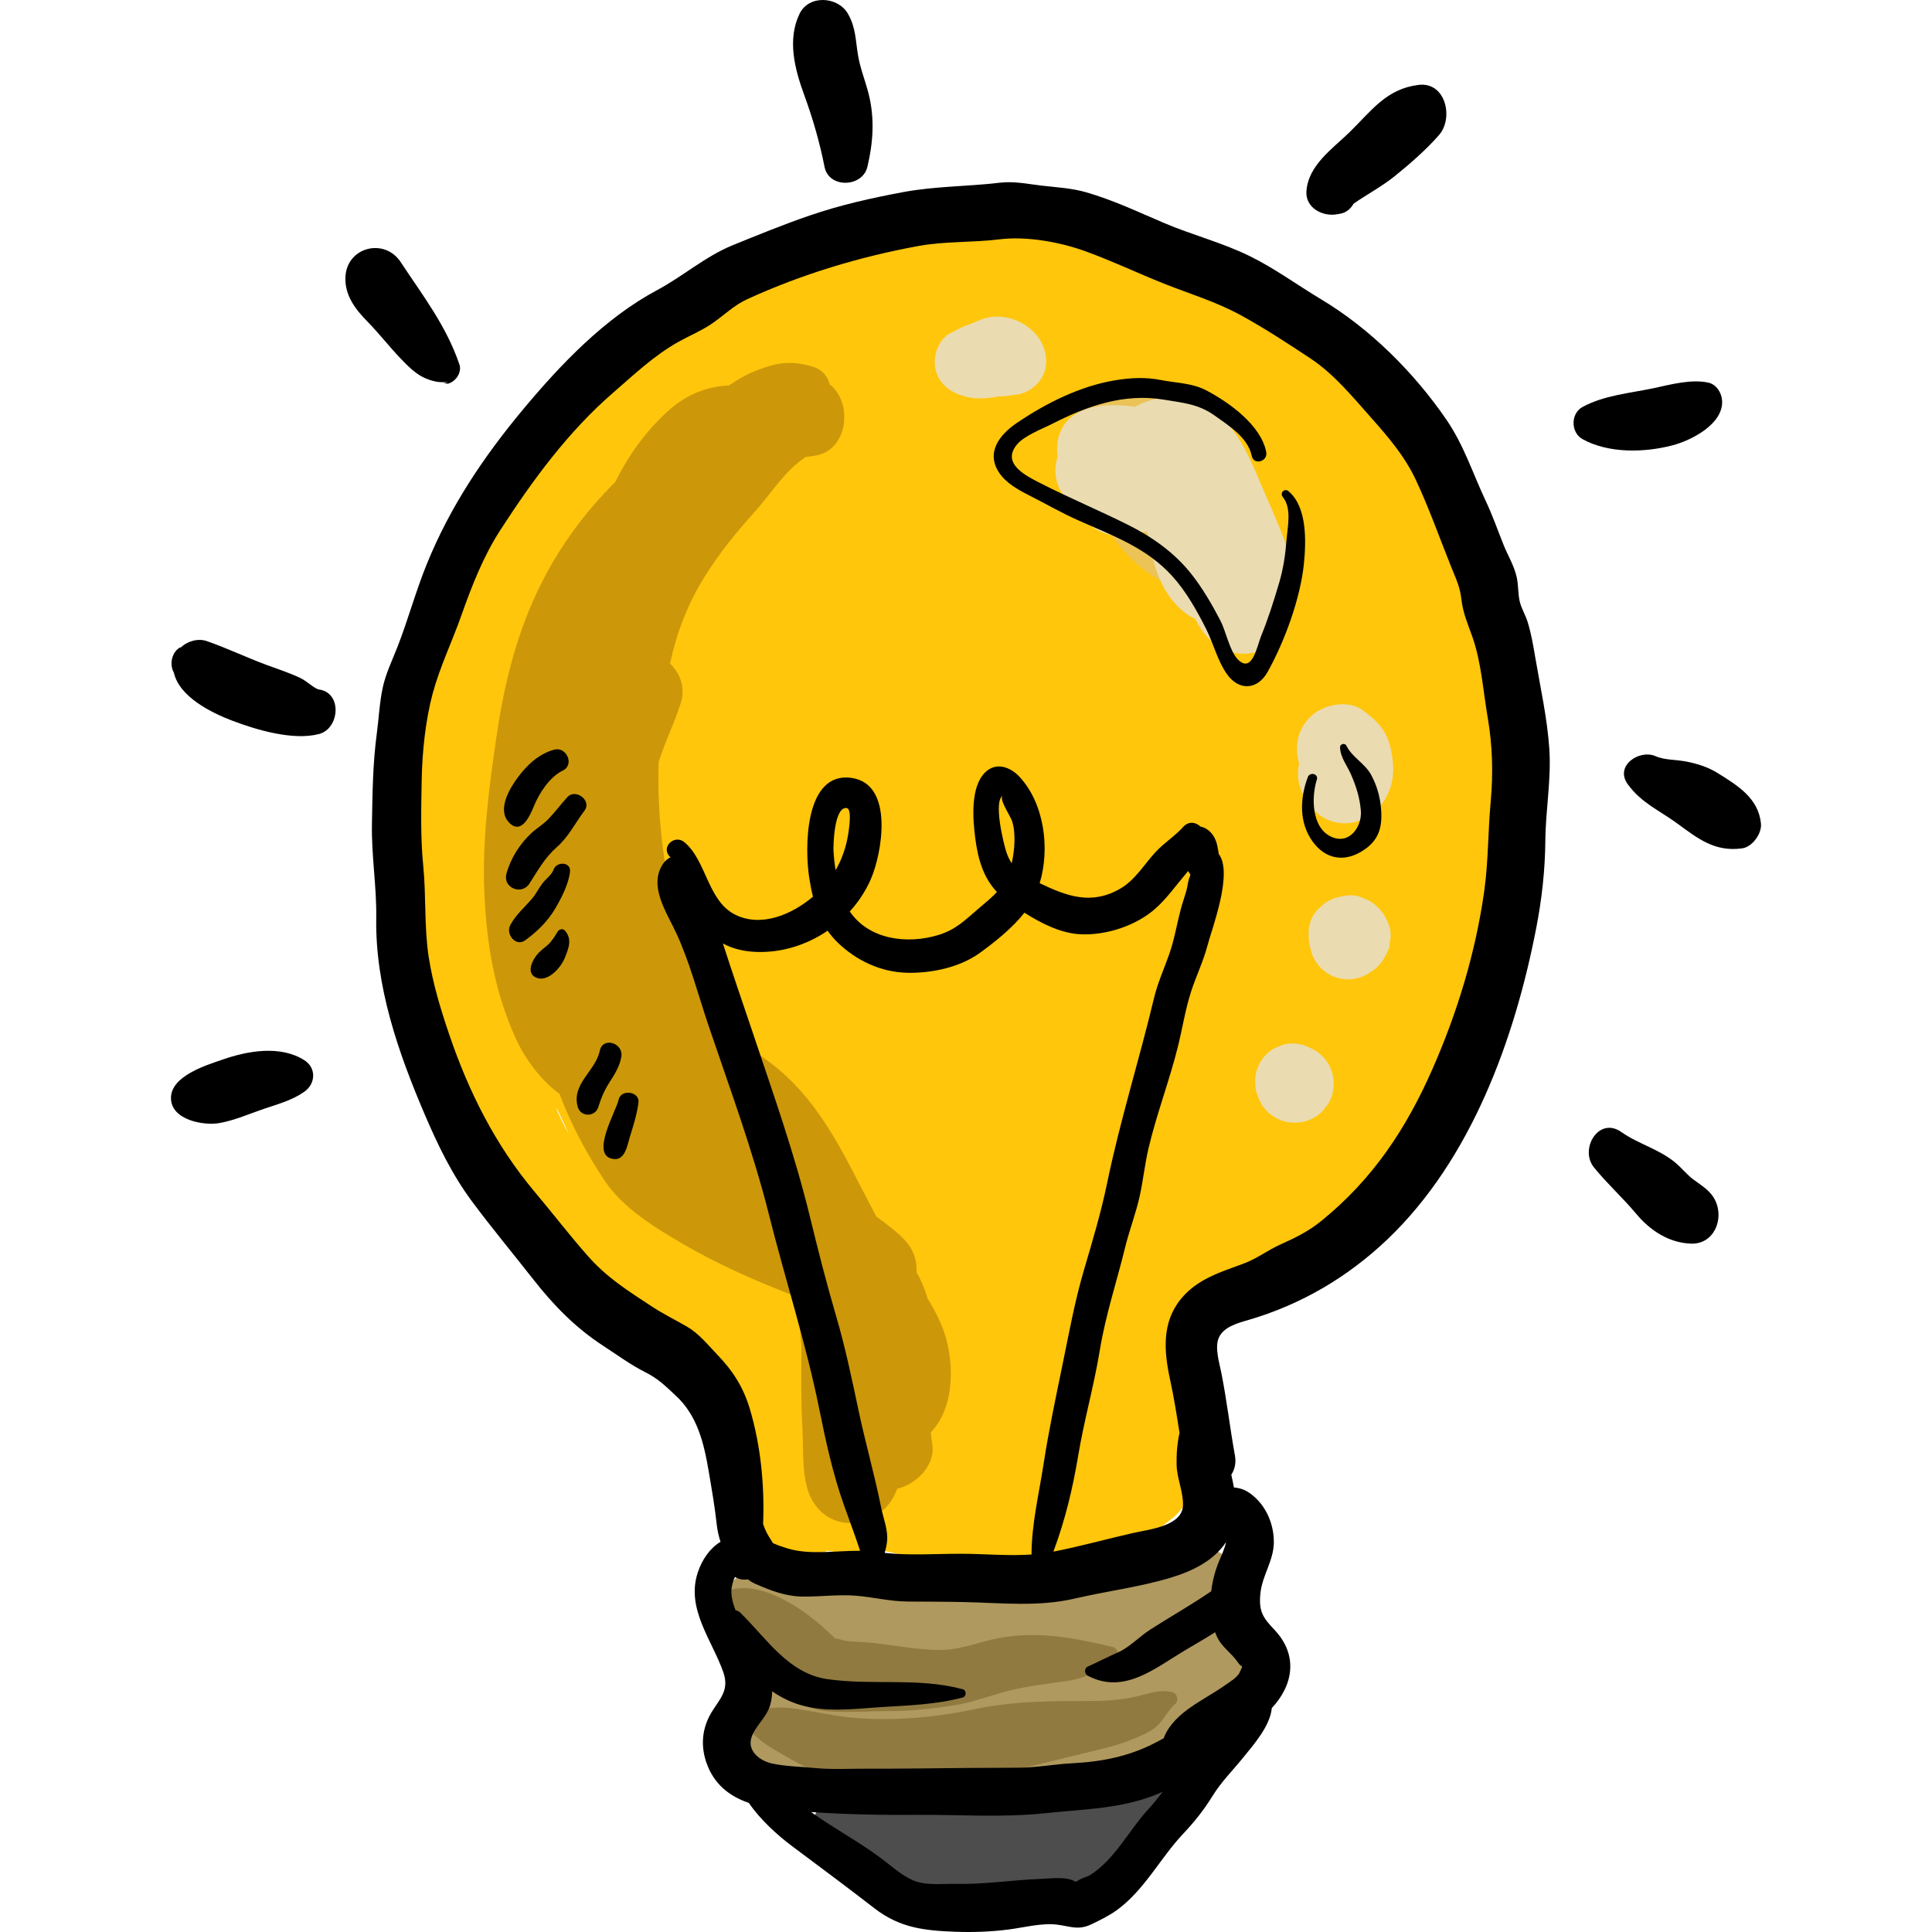 <?xml version="1.0" encoding="iso-8859-1"?>
<!-- Generator: Adobe Illustrator 19.0.0, SVG Export Plug-In . SVG Version: 6.00 Build 0)  -->
<svg version="1.1" id="Layer_1" xmlns="http://www.w3.org/2000/svg" xmlns:xlink="http://www.w3.org/1999/xlink" x="0px" y="0px"
	 viewBox="0 0 511.999 511.999" style="enable-background:new 0 0 511.999 511.999;" xml:space="preserve">
<path style="fill:#FFC60B;" d="M397.328,201.356c-0.04-10.831-1.521-21.662-2.64-32.419c-0.481-4.628-0.959-9.186-1.594-13.801
	c-0.811-5.9-2.239-10.795-4.048-16.466c-1.786-5.598-2.779-11.148-5.761-16.308c-3.102-5.369-7.421-8.391-12.351-11.937
	c-4.044-2.91-8.241-7.719-13.436-8.175c-2.731-3.584-5.491-7.148-8.103-10.77c-2.748-3.811-6.279-6.795-9.683-9.997
	c-3.929-3.696-7.849-7.571-12.422-10.481c-6.818-4.338-13.35-6.136-19.53-8.889c-7.32-3.261-15.687-3.991-23.479-5.435
	c-9.405-1.741-18.759-0.864-28.26-1.011c-9.404-0.146-19.05,1.058-27.925,4.302c-9.224,3.371-19.103,5.925-27.977,10.117
	c-4.606,2.176-8.608,5.712-12.504,8.946c-3.807,3.16-7.75,5.489-11.796,8.309c-16.19,11.288-29.592,25.729-40.454,42.085
	c-6.387,9.618-13.539,18.674-17.673,29.575c-1.42,3.744-2.817,7.485-4.08,11.288c-0.257,0.31-0.496,0.638-0.692,1.009
	c-2.312,4.361-2.919,9.394-4.454,14.051c-1.724,5.233-2.295,11.852-2.631,17.303c-0.637,10.319-0.399,20.932,0.441,31.238
	c1.675,20.534,6.106,41.381,13.977,60.428c3.75,9.076,6.972,18.2,13.288,25.897c5.548,6.76,12.528,14.26,20.006,18.83
	c3.767,2.301,7.211,4.488,11.301,6.259c4.247,1.837,9.716,3.661,13.62,6.15c-0.984-0.534,0.938,1.514,1.336,2.126
	c1.082,1.669,1.925,3.498,2.951,5.202c2.279,3.787,3.809,7.339,5.118,11.573c3.203,10.359,8.594,19.904,10.84,30.471
	c1.129,5.311,3.305,9.951,8.659,12.113c4.744,1.916,8.24,0.135,11.824-1.996c3.784,0.663,7.51,0.964,11.359,0.54
	c1.334-0.146,2.668-0.295,4.002-0.444c6.848,1.748,13.939,2.106,20.82,4.381c10.549,3.488,20.468,2.155,30.785-1.544
	c4.617-1.655,9.379-3.071,13.946-4.819c4.521-1.729,7.866-4.601,10.496-6.638c4.363-3.379,5.725-8.669,5.279-13.986
	c-0.179-2.126-1.018-4.346-1.283-6.214c-0.32-2.261,0.141-4.765,0.313-7.024c0.407-5.379,0.803-10.644,0.78-16.055
	c-0.011-2.694,0.032-5.398-0.04-8.092c-0.024-0.689-0.059-1.377-0.091-2.066c2.355-2.555,5.383-4.299,8.287-6.102
	c4.395-2.731,8.828-6.356,12.621-9.863c0.836-0.772,1.663-1.568,2.486-2.372c5.937-2.731,11.63-5.921,17.431-9.275
	c4.731-2.734,9.63-4.828,13.693-8.594c3.617-3.353,7.122-7.534,9.985-11.535c6.675-9.328,10.424-21.28,11.702-32.594
	c1.171-10.371,2.718-20.747,4.325-31.075C397.959,225.561,397.373,213.476,397.328,201.356z M134.464,185.685
	c-0.001,0.009-0.002,0.019-0.004,0.028c-0.387,1.454-0.772,2.907-1.151,4.363c0.425-2.174,0.895-4.333,1.418-6.475
	C134.63,184.297,134.543,184.991,134.464,185.685z M147.482,293.958c0.061-0.002,0.124-0.001,0.186-0.005
	c1.022,2.169,2.041,4.34,3.06,6.509C149.496,298.398,148.444,296.203,147.482,293.958z M185.518,321.822
	c-0.265-0.499-0.534-0.996-0.816-1.49c0.3-0.18,0.581-0.385,0.863-0.589c0.27,0.614,0.533,1.231,0.797,1.848
	C186.075,321.663,185.793,321.737,185.518,321.822z"/>
<path style="fill:#CC9809;" d="M246.654,379.617c6.695-6.933,6.376-19.78,2.947-28.202c-1.045-2.568-2.327-4.977-3.769-7.272
	c-0.732-2.478-1.694-4.828-2.956-6.978c0.205-3.08-0.824-6.234-3.437-8.876c-2.192-2.216-4.677-4.061-7.198-5.864
	c-0.374-0.726-0.75-1.451-1.125-2.161c-7.124-13.466-12.964-26.973-24.989-37.053c-3.525-2.956-7.421-5.283-11.298-7.645
	c-3.417-7.087-7.441-14.692-12.271-19.731c-0.845-2.679-1.628-5.423-2.368-8.24c-3.962-15.062-6.15-30.154-5.638-45.628
	c1.59-5.216,4.061-10.038,5.851-15.612c1.305-4.066-0.124-7.924-2.847-10.514c1.717-7.866,4.445-15.382,9.122-22.919
	c3.987-6.424,8.489-11.901,13.511-17.493c4.1-4.565,7.952-10.888,13.319-14.304c0.877-0.111,1.753-0.248,2.634-0.399
	c8.706-1.484,9.911-14.133,3.728-18.858c-0.494-2.073-1.936-3.927-4.479-4.686c-6.061-1.813-9.902-1.038-15.723,1.336
	c-2.229,0.91-4.372,2.191-6.447,3.617c-5.895,0.313-11.336,2.301-16.527,7.1c-5.998,5.544-10.241,11.708-13.691,18.554
	c-7.906,7.828-14.565,16.906-19.528,26.761c-6.293,12.496-9.73,26.018-11.772,39.801c-2.08,14.032-4.019,28.555-3.325,42.762
	c0.662,13.581,2.703,25.67,8.313,38.114c2.265,5.025,6.485,10.968,11.608,14.673c2.91,7.986,7.522,16.4,11.976,23.044
	c4.951,7.386,13.535,12.521,21.103,16.938c8.573,5.004,17.787,9.062,26.994,12.72c1.277,0.507,2.73,1.137,4.293,1.802
	c-0.998,3.97-0.654,8.667-0.288,12.393c0.002,0.024,0.007,0.045,0.009,0.068c-0.039,7.294-0.146,14.551,0.273,21.84
	c0.343,5.955-0.413,14.225,2.898,19.431c3.434,5.399,9.863,6.926,15.512,4.067c3.558-1.801,5.533-4.541,6.722-7.682
	c5.141-1.172,9.944-6.236,9.305-11.378C246.945,381.971,246.799,380.794,246.654,379.617z"/>
<path style="fill:#EBC356;" d="M336.143,138.364c-1.102-4.02-3.03-7.909-4.791-11.665c-1.655-3.531-3.14-7.425-6.157-10.475
	c-3.386-3.424-7.844-4.189-11.796-3.072c-1.202-2.056-2.494-4.046-4.009-5.825c-5.427-6.377-14.809-8.542-21.194-1.921
	c-1.608,1.667-2.601,3.567-3.166,5.585c-1.488,1.517-2.032,3.898-0.546,5.91c0.228,3.615,1.295,7.294,2.505,10.542
	c4.681,12.566,13.235,24.556,25.946,28.85c2.165,1.608,4.632,2.845,7.524,3.521c5.796,1.352,13.789-2.406,14.571-8.883
	C336.926,147.419,337.402,142.952,336.143,138.364z"/>
<g>
	<path style="fill:#EBDBB0;" d="M335.609,131.703c-3.265-7.401-6.044-15.904-12.316-21.378c-6.333-5.528-15.091-6.681-22.445-2.513
		c-0.012,0.007-0.022,0.014-0.034,0.021c-5.69-0.916-11.3-0.491-15.194,1.561c-4.5,2.371-5.995,7.125-5.351,11.675
		c-1.241,3.628-0.473,8.555,2.475,10.963c0.804,0.657,1.59,1.288,2.368,1.893c0.659,1.504,1.561,2.922,2.746,4.179
		c3.364,3.57,8.07,4.649,12.748,3.616c0.669-0.148,1.327-0.416,1.967-0.74c0.341,0.007,0.679,0.018,1.031,0.013
		c0.148-0.002,0.298-0.012,0.446-0.015c1.529,8.529,3.335,16.93,11.065,22.171c0.517,0.35,1.044,0.607,1.574,0.795
		c2.078,4.112,5.117,7.69,9.829,8.886c10,2.538,16.933-7.194,16.743-16.225C343.087,148.331,338.888,139.136,335.609,131.703z"/>
	<path style="fill:#EBDBB0;" d="M368.269,197.288c-1.229-4.269-3.709-6.546-7.12-9.061c-3.696-2.725-9.606-1.66-12.933,0.911
		c-3.765,2.909-5.262,7.61-4.173,12.239c0.069,0.297,0.142,0.584,0.217,0.872c-0.606,3.056-0.27,6.081,1.458,9.068
		c0.53,0.916,1.244,1.768,1.905,2.597c0.079,0.105,0.158,0.21,0.24,0.311c0.135,0.174,0.171,0.213,0.105,0.118
		c0.201,0.241,0.403,0.483,0.625,0.705c2.664,2.675,6.966,3.768,10.617,2.768c6.31-1.727,10.13-7.75,10.006-14.172
		C369.177,201.524,368.858,199.334,368.269,197.288z"/>
	<path style="fill:#EBDBB0;" d="M264.49,83.9c-3.011-0.06-4.734,0.935-7.319,1.946c-0.444,0.16-1.54,0.564-1.749,0.653
		c-1.165,0.492-2.208,1.143-3.352,1.676c-3.198,1.487-4.713,5.712-4.281,8.934c0.497,3.697,2.99,6.209,6.422,7.454
		c1.762,0.639,3.63,1.078,5.508,1.024c0.79-0.022,3.424-0.105,4.89-0.579c0.484,0.036,0.917,0.049,1.411,0.015
		c0.915-0.122,1.829-0.246,2.743-0.368c-0.259,0.019-0.47,0.034-0.657,0.048c0.878-0.106,1.787-0.126,2.628-0.394
		c3.713-1.179,6.549-4.555,6.516-8.559C277.19,88.997,270.986,84.03,264.49,83.9z"/>
	<path style="fill:#EBDBB0;" d="M367.609,244.047c-0.957-2.267-2.386-3.777-4.434-5.183c-0.061-0.042-0.124-0.085-0.185-0.127
		c-0.856-0.361-1.71-0.722-2.566-1.083c-1.428-0.447-2.856-0.512-4.283-0.192c-1.995,0.268-4.514,1.111-5.931,2.696
		c-1.887,1.405-3.029,3.507-3.343,5.849c-0.098,0.73-0.112,1.416-0.047,2.072c-0.004,1.264,0.187,2.564,0.596,3.733
		c0.106,0.474,0.238,0.946,0.438,1.42c1.581,3.747,5.196,6.28,9.314,6.308c2.023,0.014,4.008-0.631,5.717-1.682
		c2.674-1.643,4.186-3.798,5.272-6.754c0.129-0.96,0.258-1.921,0.387-2.881C368.598,246.73,368.287,245.338,367.609,244.047z"/>
	<path style="fill:#EBDBB0;" d="M353.084,284.442c-0.492-1.753-1.378-3.275-2.66-4.565c-0.976-0.969-2.083-1.71-3.323-2.228
		c-1.409-0.717-2.91-1.099-4.514-1.104c-1.371-0.052-2.651,0.234-3.838,0.858c-1.235,0.401-2.304,1.089-3.206,2.06
		c-1.235,1.243-2.088,2.708-2.561,4.396c-0.512,1.759-0.504,3.833-0.013,5.598c0.286,1.026,0.783,1.979,1.208,2.957
		c0.919,1.555,2.156,2.792,3.711,3.711c1.614,0.936,3.355,1.407,5.222,1.413c1.867-0.006,3.608-0.477,5.222-1.413
		c1.205-0.65,2.173-1.538,2.903-2.665c0.915-0.999,1.531-2.172,1.852-3.518C353.577,288.108,353.577,286.276,353.084,284.442z"/>
</g>
<path style="fill:#B0995E;" d="M325.159,432.091c0.651-0.517,1.324-1.081,1.717-1.504c2.513-2.707,4.175-6.98,2.819-10.666
	c-1.987-5.398-6.377-10.241-12.614-10.241c-5.608,0-9.284,3.399-13.435,6.582c-0.609,0.466-1.232,0.924-1.852,1.384
	c-4.155-0.477-8.054-1.299-12.285-0.831c-3.908,0.433-7.637,1.46-11.458,2.331c-4.099,0.933-6.497,1.534-10.568,1.144
	c-4.226-0.405-8.487,0.101-12.657,0.815c-4.075,0.697-8.038,1.812-12.189,2.002c-4.4,0.202-8.669-0.624-13.027-1.089
	c-4.399-0.47-8.677-0.537-13.094-0.339c-1.211,0.054-2.634,0.174-3.97,0.247c-2.054-1.476-4.518-2.697-6.805-4.22
	c-8.981-5.978-17.465,5.367-13.583,13.583c1.664,3.522,4.142,5.781,7.053,7.243c0.652,1.766,1.833,3.284,3.578,4.232
	c0.351,0.315,0.705,0.631,1.062,0.945c-2.74,2.77-4.401,7.117-4.157,11.08c-0.02,0.055-0.042,0.104-0.061,0.16
	c-0.983,2.87-1.69,6.075-1.467,9.094c0.547,7.383,7.784,11.976,14.568,8.36c2.154-1.148,3.371-2.599,4.28-4.306
	c0.496,0.106,0.889,0.184,0.971,0.201c3.295,0.702,6.678,0.906,10.036,0.951c5.892,0.079,11.648,0.803,17.522,1.096
	c4.991,0.248,10.088,0.045,15.032-0.81c0.261,0.109,0.536,0.199,0.831,0.253c9.412,1.734,17.862,4.7,27.694,2.849
	c6.712-1.264,15.244-4.507,21.689-9.146c0.174,0.038,0.34,0.091,0.52,0.117c14.44,2.027,18.041-11.987,18.285-23.277
	C329.679,436.419,327.812,433.645,325.159,432.091z"/>
<g>
	<path style="fill:#917A40;" d="M294.81,436.451c-10.086-2.381-19.73-4.316-30.183-2.331c-5.492,1.043-10.193,3.239-15.92,3.139
		c-6.128-0.107-12.033-1.337-18.092-1.949c-2.056-0.208-4.155-0.158-6.195-0.426c-0.459-0.06-2.398-0.619-3.205-0.722
		c-0.452-0.49-1.198-1.192-1.324-1.311c-3.747-3.581-8.2-6.969-12.863-9.268c-3.794-1.869-8.097-3.259-12.356-2.515
		c-4.844,0.846-9.433,5.775-6.383,10.85c1.606,2.672,4.621,4.115,7.145,5.751c3.637,2.359,7.303,5.098,10.334,8.209
		c4.422,4.539,7.529,7.214,14.033,7.655c5.36,0.363,10.754-0.093,16.131-0.082c5.511,0.011,11.248-0.644,16.689-1.481
		c5.252-0.807,9.766-2.658,14.863-3.939c4.92-1.236,10.371-1.854,15.406-2.573c4.996-0.713,8.105-2.806,12.417-5.224
		C296.824,439.381,296.546,436.862,294.81,436.451z"/>
	<path style="fill:#917A40;" d="M310.645,448.422c-3.079-0.697-5.585,0.177-8.535,0.929c-3.993,1.018-8.3,1.42-12.406,1.429
		c-10.567,0.024-20.832-0.065-31.244,2.141c-10.67,2.26-21.969,3.268-32.869,2.247c-4.748-0.445-9.37-1.535-14.051-2.256
		c-3.728-0.574-9.056-0.837-12.18,1.517c-1.462,1.102-1.66,2.678-0.531,4.116c2.667,3.397,7.234,5.566,10.908,7.74
		c4.878,2.886,10.255,4.617,15.803,5.636c11.327,2.08,23.214,1.084,34.485-1.017c10.504-1.959,21.004-4.835,31.415-7.291
		c4.455-1.051,9.169-2.58,13.208-4.78c3.512-1.914,4.126-4.879,6.82-7.297C312.491,450.615,311.977,448.723,310.645,448.422z"/>
</g>
<path style="fill:#4D4D4D;" d="M301.438,469.31c-3.558-0.28-6.035,1.764-8.544,3.386c-3.138,0.497-5.975,1.761-9.04,2.586
	c-2.767,0.745-5.618,1.116-8.426,1.68c-9.915-0.961-19.093-5.722-29.407-4.671c-4.402,0.448-7.7,2.83-9.023,6.347
	c-2.976-0.002-5.848-0.784-8.81-1.128c-0.446-0.217-0.89-0.434-1.328-0.652c-6.708-3.339-13.927,3.443-10.29,10.29
	c1.474,2.774,3.505,3.84,6.221,5.131c0.678,0.321,1.338,0.539,1.98,0.679c9.506,5.164,20.189,9.606,30.925,8.409
	c4.473-0.499,8.927-1.311,13.365-2.186c0.255,1.343,1.059,2.607,2.231,3.346c5.445,3.438,11.654,1.262,16.921-1.477
	c2.43-1.263,4.914-2.637,6.998-4.434c1.104-0.952,2.103-1.977,2.953-3.182c0.654-0.716,1.103-1.551,1.362-2.497
	c1.136,0.102,2.275,0.105,3.528-0.294c5.63-1.792,7.344-6.961,7.411-12.304C310.532,473.179,306.262,469.69,301.438,469.31z"/>
<path d="M406.865,174.238c-0.539-3.176-1.082-6.389-2.046-9.47c-0.531-1.699-1.501-3.311-1.979-4.999
	c-0.614-2.173-0.388-4.482-0.88-6.736c-0.683-3.13-2.346-5.752-3.517-8.686c-1.553-3.884-2.886-7.717-4.679-11.525
	c-3.471-7.37-5.821-14.863-10.481-21.652c-8.54-12.441-20.214-24.092-33.115-31.814c-6.403-3.833-12.277-8.196-19.024-11.507
	c-7.312-3.588-15.188-5.571-22.667-8.757c-6.736-2.87-13.566-6.109-20.619-8.132c-3.829-1.098-7.611-1.29-11.534-1.736
	c-3.926-0.446-7.47-1.264-11.422-0.796c-8.561,1.016-17.094,0.898-25.607,2.492c-8.48,1.587-16.593,3.403-24.77,6.211
	c-6.841,2.351-13.581,5.097-20.278,7.826c-7.403,3.017-13.169,8.227-20.16,11.961c-13.787,7.365-25.521,19.651-35.43,31.539
	c-10.56,12.668-19.422,25.896-25.62,41.2c-2.886,7.125-4.883,14.563-7.676,21.719c-1.384,3.545-3.077,6.99-3.901,10.728
	c-0.878,3.989-1.053,8.169-1.593,12.212c-1.089,8.185-1.149,15.867-1.298,24.102c-0.152,8.35,1.268,16.523,1.139,24.846
	c-0.279,18.129,5.802,35.589,12.864,52.105c3.508,8.203,7.278,15.992,12.627,23.172c5.167,6.937,10.723,13.614,16.06,20.423
	c5.478,6.992,11.229,12.897,18.688,17.746c3.622,2.354,7.195,4.99,11.046,6.931c3.489,1.759,5.216,3.551,8.05,6.168
	c5.752,5.311,7.491,12.505,8.783,20.165c0.787,4.668,1.626,9.407,2.126,14.112c0.167,1.576,0.54,3.058,0.988,4.512
	c-2.73,1.635-4.872,4.646-6.018,8.117c-3.162,9.572,3.7,17.797,6.747,26.377c2.025,5.702-2.021,7.842-4.11,12.629
	c-1.61,3.689-1.671,7.619-0.341,11.427c2.041,5.843,6.248,8.932,11.228,10.637c3.077,4.515,7.736,8.674,11.437,11.44
	c7.319,5.47,14.612,10.884,21.83,16.476c6.712,5.198,13.172,5.928,21.472,6.235c4.744,0.175,9.448,0,14.152-0.605
	c3.963-0.51,8.747-1.783,12.762-1.288c3.466,0.427,5.63,1.587,9.111-0.077c2.318-1.108,4.779-2.309,6.84-3.818
	c7.261-5.316,11.366-13.642,17.408-20.074c3.08-3.279,5.542-6.346,7.903-10.161c2.354-3.805,5.351-6.738,8.143-10.192
	c2.73-3.376,7.099-8.309,7.539-13.063c5.652-6.043,7.082-13.995,0.704-20.739c-3.091-3.268-4.214-4.886-3.722-9.711
	c0.48-4.705,3.536-8.647,3.555-13.498c0.018-4.478-1.764-9-5.11-11.994c-2.03-1.817-3.611-2.367-5.463-2.514
	c-0.208-1.13-0.453-2.258-0.699-3.388c0.891-1.367,1.325-3.085,0.965-5.074c-1.332-7.339-2.152-14.679-3.629-22.031
	c-0.51-2.535-1.761-6.605-0.665-9.149c1.262-2.933,4.998-3.913,7.779-4.722c13.957-4.064,26.391-11.355,36.918-21.39
	c22.207-21.17,33.743-53.07,39.453-82.559c1.481-7.649,2.338-15.342,2.402-23.118c0.068-8.165,1.614-16.221,1.048-24.421
	C410.018,190.264,408.219,182.217,406.865,174.238z M304.208,479.584c-5.087,5.565-8.694,13.026-15.158,17.23
	c-0.995,0.647-2.278,0.806-3.236,1.489c-0.275,0.133-0.543,0.279-0.815,0.419c-2.027-1.55-6.888-0.882-9.078-0.8
	c-7.651,0.282-15.029,1.491-22.739,1.328c-3.744-0.08-7.896,0.533-11.388-1.025c-3.139-1.401-5.789-3.917-8.526-5.943
	c-5.869-4.346-12.381-7.792-18.313-12.069c9.347,0.637,18.628,0.816,28.099,0.744c11.107-0.084,22.654,0.753,33.686-0.42
	c10.434-1.109,20.97-1.145,30.761-5.418c0.22-0.095,0.438-0.205,0.658-0.302C306.908,476.445,305.613,478.047,304.208,479.584z
	 M324.916,408.659c-0.332,1.611-1.069,3.215-1.812,4.97c-1.042,2.465-1.787,5.238-2.126,8.072
	c-5.214,3.582-10.809,6.725-16.091,10.116c-3.105,1.994-5.47,4.711-8.75,6.151c-2.644,1.161-5.171,2.479-7.908,3.712
	c-0.944,0.426-0.857,1.93,0,2.382c9.643,5.087,17.716-1.892,25.908-6.772c2.508-1.494,5.238-3.051,7.891-4.731
	c0.094,0.259,0.186,0.519,0.292,0.773c1.342,3.208,3.933,4.526,5.742,7.245c1.152,1.73,1.587,0.125,0.448,2.647
	c-0.609,1.347-2.879,2.68-3.983,3.464c-5.46,3.878-13.066,6.897-15.938,13.436c-0.077,0.174-0.126,0.347-0.179,0.519
	c-0.388,0.208-0.78,0.417-1.164,0.629c-7.439,4.093-14.805,5.582-23.217,6.02c-4.634,0.241-9.124,1.118-13.784,1.164
	c-4.531,0.045-9.062,0.027-13.593,0.067c-9.066,0.08-18.132,0.224-27.199,0.197c-4.486-0.013-9.121,0.255-13.586-0.184
	c-3.594-0.353-7.877-0.419-11.349-1.209c-3.206-0.729-6.476-3.295-5.396-6.801c0.937-3.037,4.008-5.337,4.96-8.603
	c0.379-1.299,0.541-2.527,0.551-3.708c2.52,1.75,5.344,3.095,8.415,3.877c6.659,1.699,13.699,0.723,20.452,0.306
	c7.192-0.445,14.593-0.67,21.592-2.535c1.094-0.292,1.095-1.925,0-2.216c-11.917-3.177-23.965-0.913-35.934-2.68
	c-10.303-1.522-16.049-10.853-23.005-17.62c-0.383-0.372-0.799-0.553-1.203-0.586c-0.882-2.207-1.408-4.48-0.969-6.5
	c0.204-0.942,0.48-1.704,0.815-2.351c0.985,0.618,2.238,0.849,3.377,0.633c0.662,0.493,1.357,0.911,2.088,1.23
	c3.837,1.675,7.783,3.212,12.011,3.321c4.826,0.124,9.699-0.605,14.518-0.218c4.699,0.378,9.049,1.52,13.806,1.548
	c4.972,0.029,9.949,0.032,14.921,0.139c9.891,0.214,19.616,1.332,29.369-0.942c8.463-1.973,17.336-3.056,25.647-5.605
	C316.213,416.276,321.746,413.499,324.916,408.659z M221.988,249.774c4.938,4.784,11.389,7.826,18.289,8.016
	c6.54,0.18,14.099-1.417,19.434-5.29c3.882-2.817,8.555-6.528,11.773-10.623c4.56,2.892,9.718,5.477,14.878,5.717
	c6.811,0.315,14.717-2.269,19.823-6.801c3.07-2.725,5.497-6.206,8.154-9.321c0.185-0.217,0.364-0.432,0.541-0.646
	c0.172,0.32,0.36,0.623,0.565,0.902c0,0.173-0.038,0.383-0.153,0.633c-0.467,1.012-0.536,2.414-0.842,3.517
	c-0.473,1.706-1.086,3.37-1.537,5.081c-1.044,3.967-1.695,8.049-3.065,11.93c-1.409,3.993-3.066,7.592-4.057,11.744
	c-3.923,16.426-8.993,32.414-12.396,48.914c-1.56,7.564-3.862,15.326-6.053,22.732c-2.533,8.568-4.024,16.923-5.821,25.649
	c-1.784,8.667-3.597,17.176-4.947,25.94c-1.211,7.863-3.209,16.12-3.21,24.094c-6.255,0.432-12.645-0.204-18.867-0.199
	c-6.682,0.006-13.413,0.501-20.044-0.228c0.291-1.043,0.529-2.087,0.633-3.122c0.299-2.962-0.996-6.007-1.573-8.901
	c-1.71-8.587-4.15-17.037-5.967-25.612c-1.819-8.587-3.53-16.851-6.013-25.291c-2.557-8.692-4.773-17.468-6.919-26.268
	c-4.067-16.679-9.816-32.815-15.26-49.076c-2.592-7.743-5.286-15.448-7.77-23.225c2.572,1.382,5.491,2.096,8.735,2.226
	c6.798,0.271,13.462-1.839,19.009-5.619C220.095,247.738,220.967,248.786,221.988,249.774z M224.387,214.144
	c1.687,0.234,0.337,7.453,0.074,8.627c-0.621,2.783-1.611,5.411-3.016,7.832c-0.267-1.611-0.448-3.221-0.549-4.765
	C220.774,223.935,221.081,213.686,224.387,214.144z M268.188,217.539c1.015,3.013,0.763,7.583-0.075,11.24
	c-0.556-0.835-1.032-1.794-1.421-2.972c-0.74-2.245-3.542-13.666-0.866-15.011C264.487,211.468,267.707,216.11,268.188,217.539z
	 M395.038,212.629c-0.724,7.906-0.603,15.821-1.723,23.689c-2.315,16.247-7.084,31.926-13.675,46.931
	c-6.98,15.888-15.839,29.229-29.394,40.244c-3.503,2.846-6.868,4.489-10.942,6.317c-3.348,1.502-6.221,3.754-9.671,5.03
	c-6.181,2.285-12.362,4.09-16.705,9.432c-5.094,6.266-4.46,13.881-2.85,21.296c1.031,4.744,1.776,9.443,2.51,14.159
	c-0.616,2.751-0.832,5.598-0.776,8.408c0.073,3.625,1.747,7.085,1.699,10.658c-0.077,5.637-8.85,6.472-13.213,7.46
	c-7.015,1.591-14.085,3.577-21.134,4.943c3.124-8.411,5.11-16.663,6.595-25.586c1.555-9.338,4.168-18.4,5.691-27.725
	c1.524-9.337,4.494-18.213,6.741-27.381c1.118-4.566,2.838-8.96,3.849-13.553c0.924-4.195,1.35-8.484,2.334-12.668
	c2.147-9.122,5.581-17.973,7.831-27.118c1.163-4.721,1.93-9.697,3.426-14.325c1.369-4.235,3.299-8.132,4.419-12.477
	c1.017-3.949,6.828-19.003,2.929-24.044c-0.08-0.674-0.237-1.396-0.348-2.018c-0.335-1.868-1.303-3.682-2.979-4.674
	c-0.476-0.281-0.988-0.471-1.517-0.583c-1.232-1.17-3.131-1.509-4.572,0.095c-2.264,2.52-5.18,4.29-7.486,6.833
	c-2.887,3.183-5.337,7.283-9.114,9.481c-7.749,4.512-14.206,2.047-21.438-1.398c2.836-9.335,1.131-21.333-5.419-28.27
	c-2.448-2.592-6.207-3.901-9.046-1.077c-3.963,3.942-3.248,12.512-2.6,17.455c0.731,5.59,2.152,10.404,5.736,14.227
	c-1.46,1.567-3.155,2.931-4.83,4.36c-3.565,3.043-5.991,5.588-10.62,7.015c-8.365,2.58-18.518,1.221-23.536-6.224
	c2.259-2.491,4.149-5.326,5.524-8.444c3.039-6.894,6.295-25.308-5.033-26.936c-12.715-1.827-12.401,19.139-11.248,26.437
	c0.271,1.72,0.59,3.401,0.996,5.031c-5.671,4.786-13.76,8.185-20.618,4.767c-7.314-3.647-7.571-14.271-13.452-19.203
	c-2.634-2.209-6.379,1.36-3.837,3.836c0.057,0.055,0.097,0.118,0.151,0.174c-0.739,0.346-1.412,0.891-1.925,1.635
	c-4.054,5.894,0.951,13.004,3.492,18.523c3.567,7.743,5.809,16.454,8.547,24.543c5.608,16.561,11.726,33.051,15.985,50.026
	c4.32,17.219,9.844,34.171,13.341,51.554c1.696,8.429,3.608,17.167,6.483,25.273c1.496,4.217,2.992,8.147,4.326,12.219
	c-6.479-0.058-13.281,1.178-19.244-0.63c-1.185-0.359-2.547-0.82-3.658-1.316c-0.064-0.021-0.111-0.036-0.165-0.054
	c-0.42-0.674-0.84-1.349-1.261-2.023c-0.616-1.064-1.056-2.08-1.384-3.103c0.423-10.267-0.656-20.825-3.488-30.383
	c-1.75-5.905-4.532-10.191-8.767-14.595c-2.547-2.648-4.724-5.448-7.968-7.331c-3.133-1.82-6.19-3.293-9.251-5.306
	c-6.302-4.143-11.813-7.562-16.893-13.301c-4.885-5.518-9.38-11.394-14.127-17.034c-10.424-12.384-17.52-26.535-22.721-41.848
	c-2.255-6.638-4.334-13.512-5.406-20.452c-1.217-7.882-0.647-16.205-1.449-24.204c-0.746-7.447-0.541-15.436-0.4-22.927
	c0.137-7.254,1.013-15.648,2.899-22.654c1.889-7.02,5.202-13.897,7.626-20.773c2.766-7.845,5.847-15.692,10.376-22.676
	c8.557-13.196,17.902-25.964,29.871-36.333c5.591-4.845,10.854-9.873,17.348-13.489c2.887-1.607,5.991-2.881,8.726-4.74
	c3.277-2.226,5.836-4.883,9.49-6.55c14.439-6.594,29.573-11.162,45.141-14.035c7.163-1.322,14.399-0.902,21.621-1.79
	c7.239-0.891,16.031,0.703,22.886,3.192c7.007,2.546,13.741,5.762,20.661,8.52c6.975,2.78,13.861,4.802,20.487,8.433
	c6.273,3.436,12.495,7.509,18.459,11.465c6.177,4.096,11.107,10.141,15.986,15.63c4.587,5.161,8.947,10.251,11.905,16.569
	c3.497,7.47,6.29,15.397,9.352,23.035c1.307,3.257,2.295,5.123,2.703,8.614c0.433,3.711,1.701,6.461,2.911,9.909
	c2.352,6.698,2.841,14.333,4.042,21.316C395.547,197.659,395.736,205.002,395.038,212.629z"/>
<path d="M80.667,280.974c-6.329-4.027-14.937-2.527-21.672-0.178c-4.14,1.444-13.738,4.281-13.686,10.232
	c0.051,5.851,8.757,7.336,12.885,6.59c4.088-0.738,8.077-2.531,12.006-3.851c3.641-1.224,7.303-2.22,10.467-4.455
	C83.642,287.209,83.895,283.028,80.667,280.974z"/>
<path d="M84.564,182.726c-1.171-0.168-3.269-2.212-4.75-2.938c-2.963-1.451-6.197-2.467-9.287-3.617
	c-5.303-1.972-10.443-4.446-15.782-6.293c-2.322-0.803-5.277,0.098-6.939,1.834c0.029-0.077,0.059-0.154,0.088-0.231
	c-2.359,1.165-3.085,4.555-1.828,6.738c1.431,6.474,9.979,10.677,15.545,12.791c6.36,2.417,16.101,5.314,22.952,3.509
	C89.996,193.087,90.771,183.615,84.564,182.726z"/>
<path d="M115.859,101.185c1.267,0.227,4.704-0.071,1.494,0.328c0.678-0.085,1.063,0.394,1.84,0c0.241-0.099,0.472-0.22,0.69-0.363
	c1.445-0.917,2.448-2.851,1.861-4.575c-3.498-10.29-9.707-18.239-15.562-27.125c-4.307-6.537-14.3-3.968-14.641,3.966
	c-0.208,4.852,2.608,8.52,5.858,11.831c3.052,3.11,5.677,6.523,8.687,9.677C109.134,98.118,111.453,100.396,115.859,101.185z"/>
<path d="M218.512,44.229c1.126,5.751,10.038,5.47,11.351,0c1.528-6.368,1.972-12.804,0.348-19.29
	c-0.862-3.443-2.211-6.683-2.812-10.21c-0.699-4.099-0.564-7.393-2.705-11.113c-2.621-4.552-10.309-5.085-12.784,0
	c-3.348,6.875-1.294,14.716,1.25,21.659C215.397,31.389,217.257,37.826,218.512,44.229z"/>
<path d="M354.297,56.791c0.315-0.057,0.63-0.112,0.944-0.168c1.51-0.268,2.716-1.309,3.478-2.648
	c3.525-2.464,7.39-4.487,10.77-7.194c4.031-3.229,8.508-7.135,11.891-11.021c3.87-4.446,1.796-14.166-5.491-13.256
	c-8.527,1.064-12.465,6.885-18.195,12.482c-4.542,4.436-10.974,8.763-11.475,15.654C345.894,55.12,350.538,57.46,354.297,56.791z"/>
<path d="M443.15,118.039c5.116-1.327,13.568-5.678,13.224-11.812c-0.118-2.109-1.463-4.354-3.68-4.833
	c-4.499-0.972-9.898,0.497-14.292,1.44c-6.343,1.362-13.136,1.859-18.975,4.991c-3.253,1.746-3.208,6.818,0,8.576
	C426.324,120.178,435.672,119.977,443.15,118.039z"/>
<path d="M466.673,218.271c-0.657-6.733-6.13-10.075-11.454-13.389c-2.592-1.615-5.389-2.482-8.353-3.071
	c-2.442-0.485-5.827-0.385-8.065-1.394c-4.332-1.952-11.003,2.535-7.423,7.423c3.692,5.043,8.283,6.847,13.163,10.425
	c5.488,4.023,9.909,7.543,17.143,6.56C464.366,224.46,466.932,220.93,466.673,218.271z"/>
<path d="M448.736,312.562c-1.638-1.229-2.995-2.939-4.574-4.293c-4.385-3.756-9.889-5.024-14.5-8.277
	c-5.968-4.21-11.185,4.528-7.244,9.388c3.522,4.342,7.633,8.025,11.194,12.292c3.663,4.388,8.596,7.682,14.484,7.901
	c6.14,0.23,8.816-6.466,6.507-11.34C453.307,315.498,451.052,314.299,448.736,312.562z"/>
<path d="M141.466,213.692c1.453-3.547,4.193-7.795,7.73-9.521c3.115-1.52,0.912-6.383-2.321-5.504
	c-4.122,1.122-7.244,4.088-9.718,7.444c-2.205,2.989-5.533,8.626-2.161,11.97C138.237,221.294,140.507,216.033,141.466,213.692z"/>
<path d="M140.3,234.167c2.251-3.519,4.096-6.882,7.263-9.67c3.133-2.758,4.871-6.397,7.344-9.684
	c1.994-2.648-2.379-5.977-4.586-3.538c-1.72,1.902-3.262,3.999-5.046,5.837c-1.334,1.374-2.992,2.331-4.395,3.621
	c-3.086,2.837-5.61,6.811-6.678,10.863C133.223,235.309,138.273,237.339,140.3,234.167z"/>
<path d="M146.725,230.41c-0.553,1.494-1.935,2.378-2.891,3.584c-0.995,1.255-1.647,2.711-2.674,3.95
	c-2.042,2.465-4.432,4.372-5.947,7.256c-1.237,2.355,1.462,5.821,3.983,3.983c3.151-2.298,6.024-5.087,7.999-8.495
	c1.636-2.82,3.509-6.436,3.864-9.692C151.348,228.362,147.527,228.244,146.725,230.41z"/>
<path d="M147.802,246.861c-0.474,0.767-0.973,1.643-1.835,2.711c-0.883,1.094-2.194,1.875-3.184,2.897
	c-1.64,1.693-3.801,5.795-0.221,6.764c2.912,0.789,6.113-2.919,7.064-5.271c1.022-2.528,2.111-5.023,0.091-7.346
	C149.184,246.004,148.188,246.235,147.802,246.861z"/>
<path d="M164.662,280.045c0.605-3.698-4.941-5.364-5.719-1.577c-1.104,5.375-7.589,8.78-5.818,14.914
	c0.783,2.712,4.628,2.651,5.44,0c0.763-2.49,1.609-4.475,3.032-6.679C162.936,284.629,164.256,282.524,164.662,280.045z"/>
<path d="M163.917,291.49c-0.544,2.858-7.853,14.997-1.209,15.673c2.987,0.304,3.554-3.753,4.197-5.828
	c0.957-3.083,1.873-5.925,2.295-9.131C169.594,289.218,164.482,288.521,163.917,291.49z"/>
<path d="M341.481,130.181c-1.071-0.905-2.408,0.453-1.528,1.528c2.412,2.945,1.28,7.772,1.003,11.262
	c-0.315,3.982-0.846,7.705-1.989,11.558c-1.415,4.771-2.877,9.413-4.759,14.013c-1.056,2.58-2.333,10.169-6.21,6.164
	c-2.1-2.168-3.173-7.542-4.549-10.189c-2.228-4.283-4.725-8.588-7.712-12.384c-4.483-5.696-10.498-9.911-16.944-13.12
	c-7.695-3.83-15.583-7.126-23.251-11.054c-3.733-1.913-10.116-5.08-6.116-10.068c1.953-2.434,6.68-4.173,9.414-5.57
	c9.34-4.774,19.096-8.17,29.617-6.406c5.071,0.851,9.167,1.142,13.498,4.25c3.866,2.774,8.768,5.807,9.794,10.709
	c0.524,2.501,4.28,1.43,3.813-1.051c-1.343-7.131-9.83-13.196-15.951-16.401c-3.69-1.933-7.934-1.912-11.945-2.707
	c-4.079-0.81-8.047-0.613-12.153,0.064c-9.259,1.527-18.37,6.093-26.095,11.345c-4.568,3.106-8.195,7.806-4.634,13.149
	c1.764,2.646,4.825,4.413,7.585,5.81c4.461,2.258,8.85,4.805,13.42,6.833c9.022,4.004,18.026,7.21,24.855,14.742
	c3.697,4.079,6.553,9.171,9.019,14.074c1.92,3.817,3.003,8.417,5.5,11.936c3.157,4.448,8.059,4.208,10.737-0.557
	c4.529-8.059,8.721-19.544,9.647-28.716C346.141,143.527,346.449,134.381,341.481,130.181z"/>
<path d="M363.449,205.494c-1.684-3.203-5.106-4.732-6.655-7.908c-0.391-0.802-1.708-0.412-1.67,0.453
	c0.118,2.752,1.804,4.691,2.899,7.186c1.372,3.127,2.369,6.299,2.623,9.714c0.303,4.084-2.986,8.996-7.808,6.828
	c-5.395-2.426-5.285-10.76-3.86-15.16c0.499-1.541-1.84-2.131-2.394-0.66c-2.123,5.633-2.372,12.203,1.39,17.228
	c3.273,4.373,7.936,5.315,12.616,2.607c4.985-2.884,5.93-6.723,5.322-12.258C365.599,210.686,364.784,208.032,363.449,205.494z"/>
<g>
</g>
<g>
</g>
<g>
</g>
<g>
</g>
<g>
</g>
<g>
</g>
<g>
</g>
<g>
</g>
<g>
</g>
<g>
</g>
<g>
</g>
<g>
</g>
<g>
</g>
<g>
</g>
<g>
</g>
</svg>